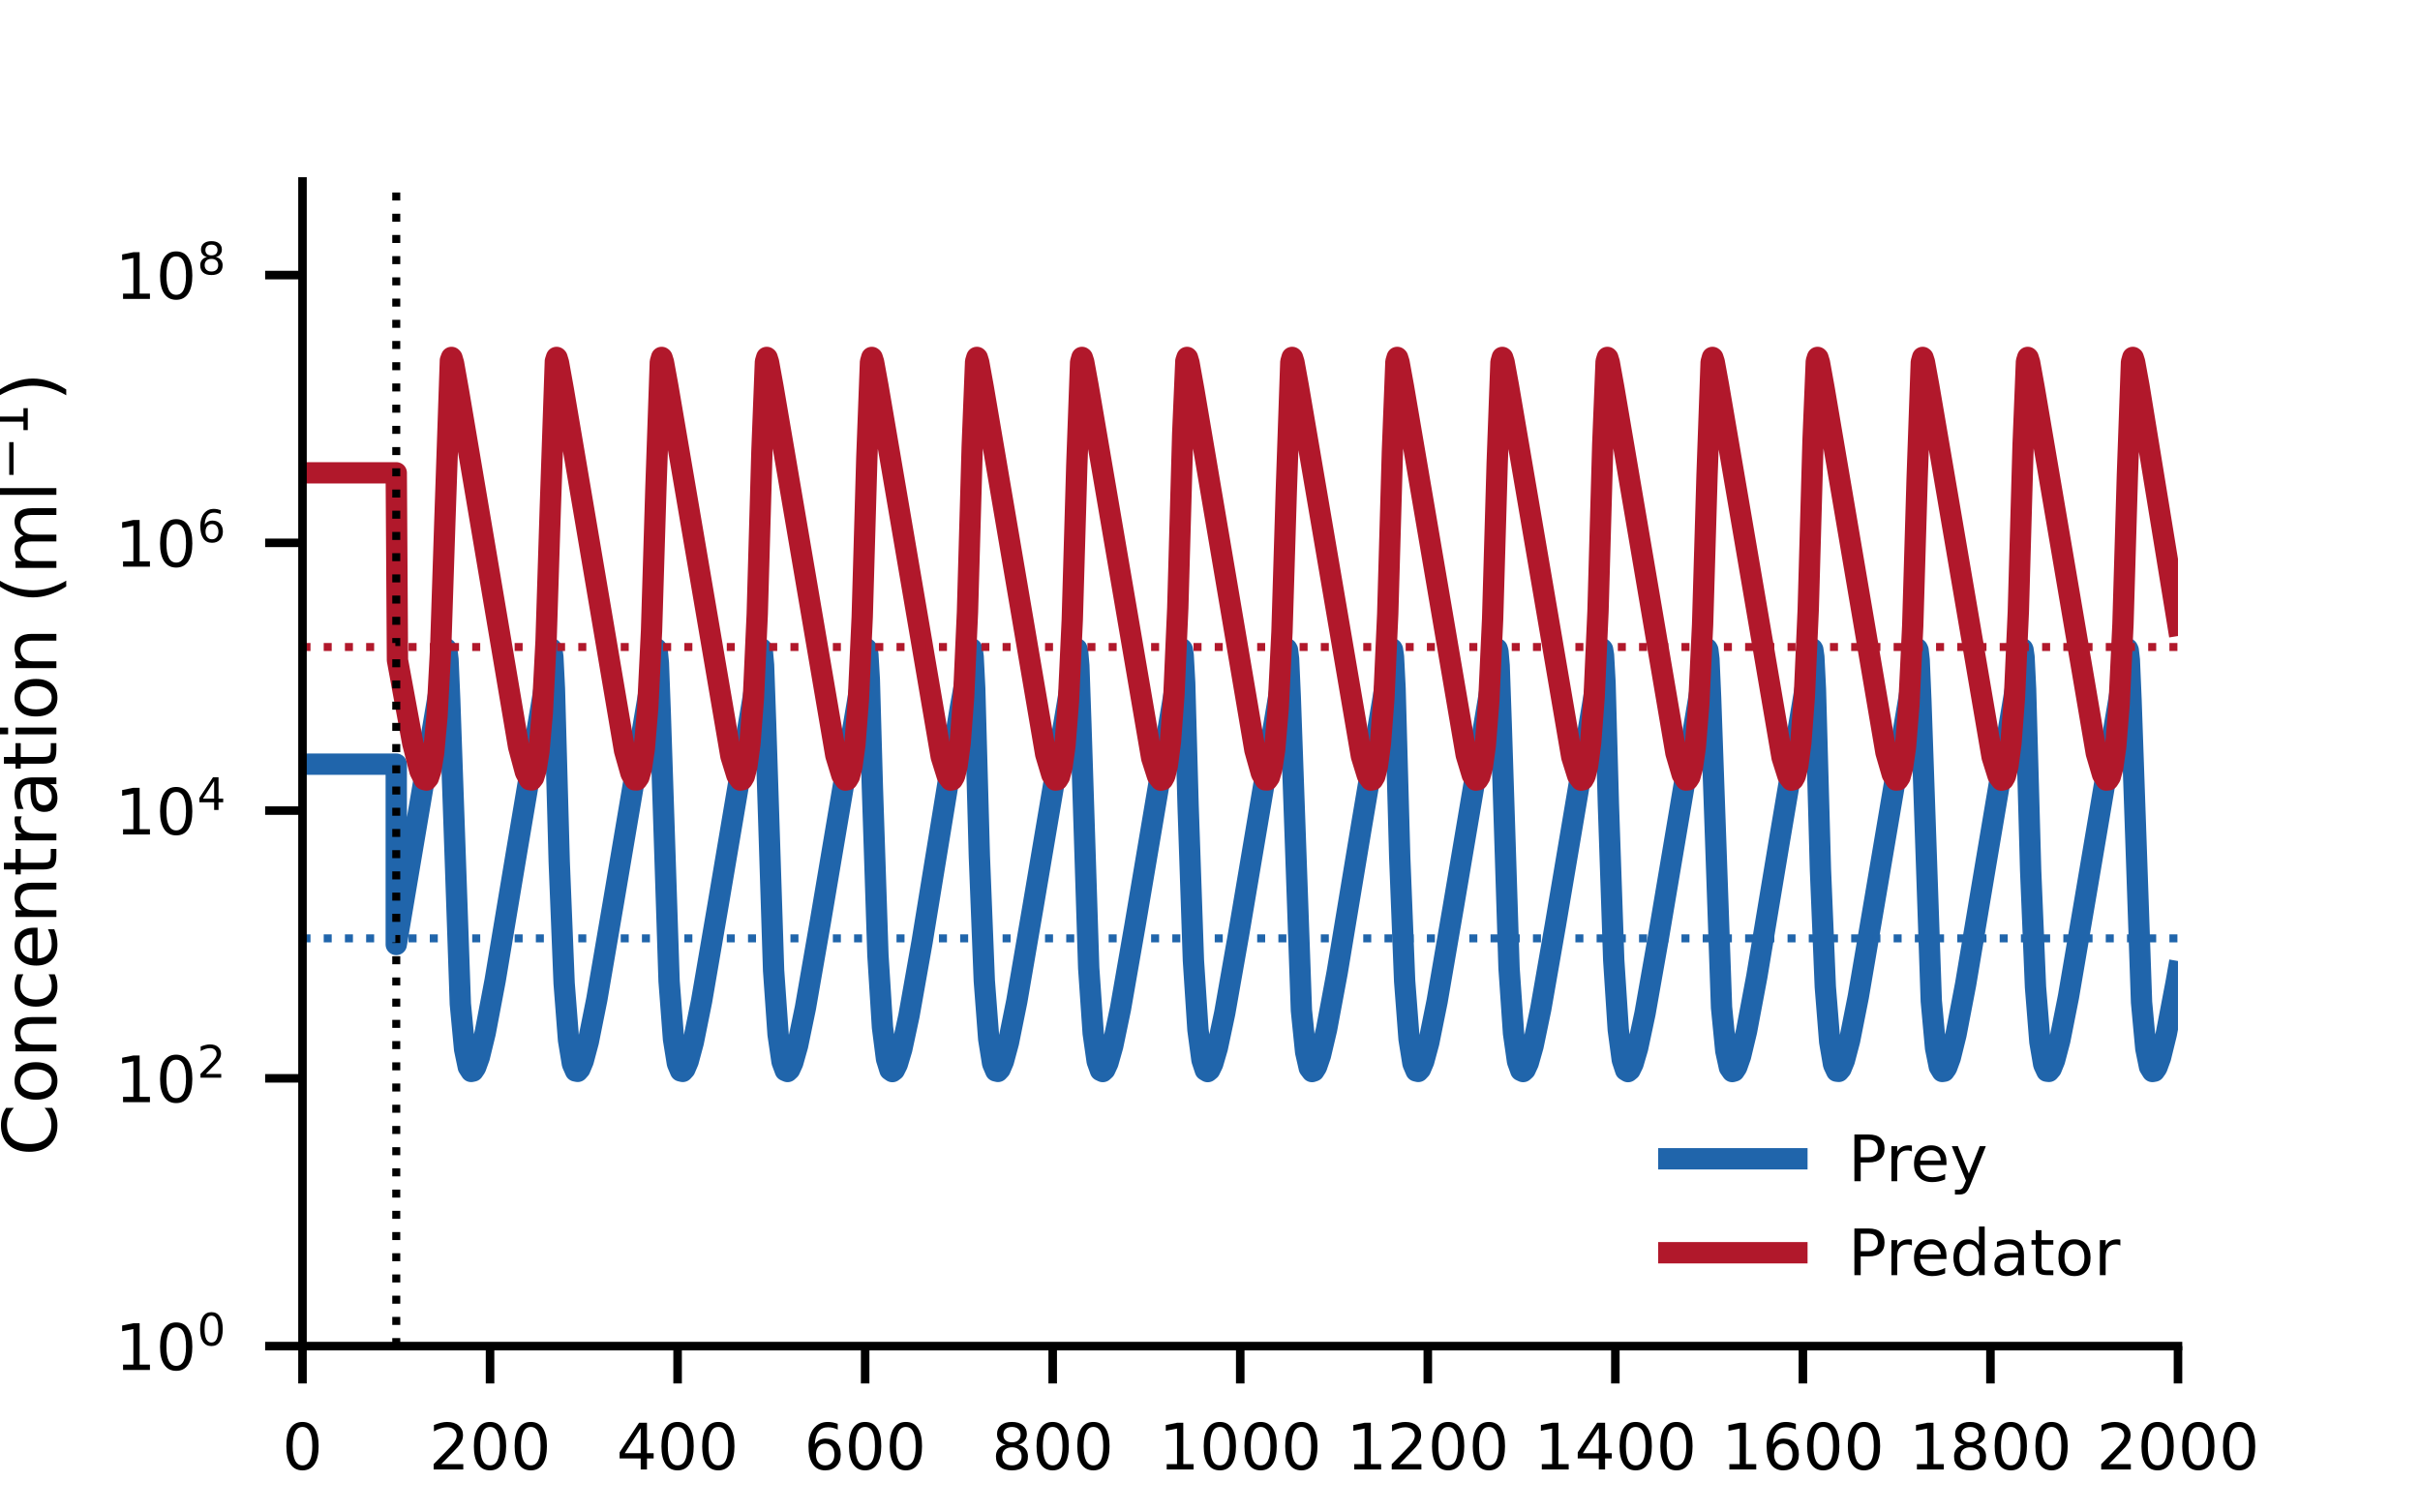 <?xml version="1.0" encoding="utf-8" standalone="no"?>
<!DOCTYPE svg PUBLIC "-//W3C//DTD SVG 1.1//EN"
  "http://www.w3.org/Graphics/SVG/1.1/DTD/svg11.dtd">
<!-- Created with matplotlib (https://matplotlib.org/) -->
<svg height="141.732pt" version="1.1" viewBox="0 0 226.772 141.732" width="226.772pt" xmlns="http://www.w3.org/2000/svg" xmlns:xlink="http://www.w3.org/1999/xlink">
 <defs>
  <style type="text/css">*{stroke-linecap:butt;stroke-linejoin:round;}</style>
 </defs>
 <g id="figure_1">
  <g id="patch_1">
   <path d="M 0 141.732 
L 226.772 141.732 
L 226.772 0 
L 0 0 
z
" style="fill:#ffffff;"/>
  </g>
  <g id="axes_1">
   <g id="patch_2">
    <path d="M 28.346 126.142 
L 204.094 126.142 
L 204.094 17.008 
L 28.346 17.008 
z
" style="fill:#ffffff;"/>
   </g>
   <g id="matplotlib.axis_1">
    <g id="xtick_1">
     <g id="line2d_1">
      <defs>
       <path d="M 0 0 
L 0 3.5 
" id="mb425000668" style="stroke:#000000;stroke-width:0.8;"/>
      </defs>
      <g>
       <use style="stroke:#000000;stroke-width:0.8;" x="28.346" xlink:href="#mb425000668" y="126.142"/>
      </g>
     </g>
     <g id="text_1">
      <!-- 0 -->
      <g transform="translate(26.438 137.701)scale(0.06 -0.06)">
       <defs>
        <path d="M 31.781 66.406 
Q 24.172 66.406 20.328 58.906 
Q 16.5 51.422 16.5 36.375 
Q 16.5 21.391 20.328 13.891 
Q 24.172 6.391 31.781 6.391 
Q 39.453 6.391 43.281 13.891 
Q 47.125 21.391 47.125 36.375 
Q 47.125 51.422 43.281 58.906 
Q 39.453 66.406 31.781 66.406 
z
M 31.781 74.219 
Q 44.047 74.219 50.516 64.516 
Q 56.984 54.828 56.984 36.375 
Q 56.984 17.969 50.516 8.266 
Q 44.047 -1.422 31.781 -1.422 
Q 19.531 -1.422 13.062 8.266 
Q 6.594 17.969 6.594 36.375 
Q 6.594 54.828 13.062 64.516 
Q 19.531 74.219 31.781 74.219 
z
" id="DejaVuSans-48"/>
       </defs>
       <use xlink:href="#DejaVuSans-48"/>
      </g>
     </g>
    </g>
    <g id="xtick_2">
     <g id="line2d_2">
      <g>
       <use style="stroke:#000000;stroke-width:0.8;" x="45.921" xlink:href="#mb425000668" y="126.142"/>
      </g>
     </g>
     <g id="text_2">
      <!-- 200 -->
      <g transform="translate(40.195 137.701)scale(0.06 -0.06)">
       <defs>
        <path d="M 19.188 8.297 
L 53.609 8.297 
L 53.609 0 
L 7.328 0 
L 7.328 8.297 
Q 12.938 14.109 22.625 23.891 
Q 32.328 33.688 34.812 36.531 
Q 39.547 41.844 41.422 45.531 
Q 43.312 49.219 43.312 52.781 
Q 43.312 58.594 39.234 62.25 
Q 35.156 65.922 28.609 65.922 
Q 23.969 65.922 18.812 64.312 
Q 13.672 62.703 7.812 59.422 
L 7.812 69.391 
Q 13.766 71.781 18.938 73 
Q 24.125 74.219 28.422 74.219 
Q 39.75 74.219 46.484 68.547 
Q 53.219 62.891 53.219 53.422 
Q 53.219 48.922 51.531 44.891 
Q 49.859 40.875 45.406 35.406 
Q 44.188 33.984 37.641 27.219 
Q 31.109 20.453 19.188 8.297 
z
" id="DejaVuSans-50"/>
       </defs>
       <use xlink:href="#DejaVuSans-50"/>
       <use x="63.623" xlink:href="#DejaVuSans-48"/>
       <use x="127.246" xlink:href="#DejaVuSans-48"/>
      </g>
     </g>
    </g>
    <g id="xtick_3">
     <g id="line2d_3">
      <g>
       <use style="stroke:#000000;stroke-width:0.8;" x="63.496" xlink:href="#mb425000668" y="126.142"/>
      </g>
     </g>
     <g id="text_3">
      <!-- 400 -->
      <g transform="translate(57.77 137.701)scale(0.06 -0.06)">
       <defs>
        <path d="M 37.797 64.312 
L 12.891 25.391 
L 37.797 25.391 
z
M 35.203 72.906 
L 47.609 72.906 
L 47.609 25.391 
L 58.016 25.391 
L 58.016 17.188 
L 47.609 17.188 
L 47.609 0 
L 37.797 0 
L 37.797 17.188 
L 4.891 17.188 
L 4.891 26.703 
z
" id="DejaVuSans-52"/>
       </defs>
       <use xlink:href="#DejaVuSans-52"/>
       <use x="63.623" xlink:href="#DejaVuSans-48"/>
       <use x="127.246" xlink:href="#DejaVuSans-48"/>
      </g>
     </g>
    </g>
    <g id="xtick_4">
     <g id="line2d_4">
      <g>
       <use style="stroke:#000000;stroke-width:0.8;" x="81.071" xlink:href="#mb425000668" y="126.142"/>
      </g>
     </g>
     <g id="text_4">
      <!-- 600 -->
      <g transform="translate(75.345 137.701)scale(0.06 -0.06)">
       <defs>
        <path d="M 33.016 40.375 
Q 26.375 40.375 22.484 35.828 
Q 18.609 31.297 18.609 23.391 
Q 18.609 15.531 22.484 10.953 
Q 26.375 6.391 33.016 6.391 
Q 39.656 6.391 43.531 10.953 
Q 47.406 15.531 47.406 23.391 
Q 47.406 31.297 43.531 35.828 
Q 39.656 40.375 33.016 40.375 
z
M 52.594 71.297 
L 52.594 62.312 
Q 48.875 64.062 45.094 64.984 
Q 41.312 65.922 37.594 65.922 
Q 27.828 65.922 22.672 59.328 
Q 17.531 52.734 16.797 39.406 
Q 19.672 43.656 24.016 45.922 
Q 28.375 48.188 33.594 48.188 
Q 44.578 48.188 50.953 41.516 
Q 57.328 34.859 57.328 23.391 
Q 57.328 12.156 50.688 5.359 
Q 44.047 -1.422 33.016 -1.422 
Q 20.359 -1.422 13.672 8.266 
Q 6.984 17.969 6.984 36.375 
Q 6.984 53.656 15.188 63.938 
Q 23.391 74.219 37.203 74.219 
Q 40.922 74.219 44.703 73.484 
Q 48.484 72.75 52.594 71.297 
z
" id="DejaVuSans-54"/>
       </defs>
       <use xlink:href="#DejaVuSans-54"/>
       <use x="63.623" xlink:href="#DejaVuSans-48"/>
       <use x="127.246" xlink:href="#DejaVuSans-48"/>
      </g>
     </g>
    </g>
    <g id="xtick_5">
     <g id="line2d_5">
      <g>
       <use style="stroke:#000000;stroke-width:0.8;" x="98.646" xlink:href="#mb425000668" y="126.142"/>
      </g>
     </g>
     <g id="text_5">
      <!-- 800 -->
      <g transform="translate(92.919 137.701)scale(0.06 -0.06)">
       <defs>
        <path d="M 31.781 34.625 
Q 24.75 34.625 20.719 30.859 
Q 16.703 27.094 16.703 20.516 
Q 16.703 13.922 20.719 10.156 
Q 24.75 6.391 31.781 6.391 
Q 38.812 6.391 42.859 10.172 
Q 46.922 13.969 46.922 20.516 
Q 46.922 27.094 42.891 30.859 
Q 38.875 34.625 31.781 34.625 
z
M 21.922 38.812 
Q 15.578 40.375 12.031 44.719 
Q 8.5 49.078 8.5 55.328 
Q 8.5 64.062 14.719 69.141 
Q 20.953 74.219 31.781 74.219 
Q 42.672 74.219 48.875 69.141 
Q 55.078 64.062 55.078 55.328 
Q 55.078 49.078 51.531 44.719 
Q 48 40.375 41.703 38.812 
Q 48.828 37.156 52.797 32.312 
Q 56.781 27.484 56.781 20.516 
Q 56.781 9.906 50.312 4.234 
Q 43.844 -1.422 31.781 -1.422 
Q 19.734 -1.422 13.25 4.234 
Q 6.781 9.906 6.781 20.516 
Q 6.781 27.484 10.781 32.312 
Q 14.797 37.156 21.922 38.812 
z
M 18.312 54.391 
Q 18.312 48.734 21.844 45.562 
Q 25.391 42.391 31.781 42.391 
Q 38.141 42.391 41.719 45.562 
Q 45.312 48.734 45.312 54.391 
Q 45.312 60.062 41.719 63.234 
Q 38.141 66.406 31.781 66.406 
Q 25.391 66.406 21.844 63.234 
Q 18.312 60.062 18.312 54.391 
z
" id="DejaVuSans-56"/>
       </defs>
       <use xlink:href="#DejaVuSans-56"/>
       <use x="63.623" xlink:href="#DejaVuSans-48"/>
       <use x="127.246" xlink:href="#DejaVuSans-48"/>
      </g>
     </g>
    </g>
    <g id="xtick_6">
     <g id="line2d_6">
      <g>
       <use style="stroke:#000000;stroke-width:0.8;" x="116.22" xlink:href="#mb425000668" y="126.142"/>
      </g>
     </g>
     <g id="text_6">
      <!-- 1000 -->
      <g transform="translate(108.585 137.701)scale(0.06 -0.06)">
       <defs>
        <path d="M 12.406 8.297 
L 28.516 8.297 
L 28.516 63.922 
L 10.984 60.406 
L 10.984 69.391 
L 28.422 72.906 
L 38.281 72.906 
L 38.281 8.297 
L 54.391 8.297 
L 54.391 0 
L 12.406 0 
z
" id="DejaVuSans-49"/>
       </defs>
       <use xlink:href="#DejaVuSans-49"/>
       <use x="63.623" xlink:href="#DejaVuSans-48"/>
       <use x="127.246" xlink:href="#DejaVuSans-48"/>
       <use x="190.869" xlink:href="#DejaVuSans-48"/>
      </g>
     </g>
    </g>
    <g id="xtick_7">
     <g id="line2d_7">
      <g>
       <use style="stroke:#000000;stroke-width:0.8;" x="133.795" xlink:href="#mb425000668" y="126.142"/>
      </g>
     </g>
     <g id="text_7">
      <!-- 1200 -->
      <g transform="translate(126.16 137.701)scale(0.06 -0.06)">
       <use xlink:href="#DejaVuSans-49"/>
       <use x="63.623" xlink:href="#DejaVuSans-50"/>
       <use x="127.246" xlink:href="#DejaVuSans-48"/>
       <use x="190.869" xlink:href="#DejaVuSans-48"/>
      </g>
     </g>
    </g>
    <g id="xtick_8">
     <g id="line2d_8">
      <g>
       <use style="stroke:#000000;stroke-width:0.8;" x="151.37" xlink:href="#mb425000668" y="126.142"/>
      </g>
     </g>
     <g id="text_8">
      <!-- 1400 -->
      <g transform="translate(143.735 137.701)scale(0.06 -0.06)">
       <use xlink:href="#DejaVuSans-49"/>
       <use x="63.623" xlink:href="#DejaVuSans-52"/>
       <use x="127.246" xlink:href="#DejaVuSans-48"/>
       <use x="190.869" xlink:href="#DejaVuSans-48"/>
      </g>
     </g>
    </g>
    <g id="xtick_9">
     <g id="line2d_9">
      <g>
       <use style="stroke:#000000;stroke-width:0.8;" x="168.945" xlink:href="#mb425000668" y="126.142"/>
      </g>
     </g>
     <g id="text_9">
      <!-- 1600 -->
      <g transform="translate(161.31 137.701)scale(0.06 -0.06)">
       <use xlink:href="#DejaVuSans-49"/>
       <use x="63.623" xlink:href="#DejaVuSans-54"/>
       <use x="127.246" xlink:href="#DejaVuSans-48"/>
       <use x="190.869" xlink:href="#DejaVuSans-48"/>
      </g>
     </g>
    </g>
    <g id="xtick_10">
     <g id="line2d_10">
      <g>
       <use style="stroke:#000000;stroke-width:0.8;" x="186.52" xlink:href="#mb425000668" y="126.142"/>
      </g>
     </g>
     <g id="text_10">
      <!-- 1800 -->
      <g transform="translate(178.885 137.701)scale(0.06 -0.06)">
       <use xlink:href="#DejaVuSans-49"/>
       <use x="63.623" xlink:href="#DejaVuSans-56"/>
       <use x="127.246" xlink:href="#DejaVuSans-48"/>
       <use x="190.869" xlink:href="#DejaVuSans-48"/>
      </g>
     </g>
    </g>
    <g id="xtick_11">
     <g id="line2d_11">
      <g>
       <use style="stroke:#000000;stroke-width:0.8;" x="204.094" xlink:href="#mb425000668" y="126.142"/>
      </g>
     </g>
     <g id="text_11">
      <!-- 2000 -->
      <g transform="translate(196.459 137.701)scale(0.06 -0.06)">
       <use xlink:href="#DejaVuSans-50"/>
       <use x="63.623" xlink:href="#DejaVuSans-48"/>
       <use x="127.246" xlink:href="#DejaVuSans-48"/>
       <use x="190.869" xlink:href="#DejaVuSans-48"/>
      </g>
     </g>
    </g>
    <g id="text_12">
     <!-- Time (h) -->
     <g transform="translate(101.595 148.268)scale(0.07 -0.07)">
      <defs>
       <path d="M -0.297 72.906 
L 61.375 72.906 
L 61.375 64.594 
L 35.5 64.594 
L 35.5 0 
L 25.594 0 
L 25.594 64.594 
L -0.297 64.594 
z
" id="DejaVuSans-84"/>
       <path d="M 9.422 54.688 
L 18.406 54.688 
L 18.406 0 
L 9.422 0 
z
M 9.422 75.984 
L 18.406 75.984 
L 18.406 64.594 
L 9.422 64.594 
z
" id="DejaVuSans-105"/>
       <path d="M 52 44.188 
Q 55.375 50.25 60.062 53.125 
Q 64.75 56 71.094 56 
Q 79.641 56 84.281 50.016 
Q 88.922 44.047 88.922 33.016 
L 88.922 0 
L 79.891 0 
L 79.891 32.719 
Q 79.891 40.578 77.094 44.375 
Q 74.312 48.188 68.609 48.188 
Q 61.625 48.188 57.562 43.547 
Q 53.516 38.922 53.516 30.906 
L 53.516 0 
L 44.484 0 
L 44.484 32.719 
Q 44.484 40.625 41.703 44.406 
Q 38.922 48.188 33.109 48.188 
Q 26.219 48.188 22.156 43.531 
Q 18.109 38.875 18.109 30.906 
L 18.109 0 
L 9.078 0 
L 9.078 54.688 
L 18.109 54.688 
L 18.109 46.188 
Q 21.188 51.219 25.484 53.609 
Q 29.781 56 35.688 56 
Q 41.656 56 45.828 52.969 
Q 50 49.953 52 44.188 
z
" id="DejaVuSans-109"/>
       <path d="M 56.203 29.594 
L 56.203 25.203 
L 14.891 25.203 
Q 15.484 15.922 20.484 11.062 
Q 25.484 6.203 34.422 6.203 
Q 39.594 6.203 44.453 7.469 
Q 49.312 8.734 54.109 11.281 
L 54.109 2.781 
Q 49.266 0.734 44.188 -0.344 
Q 39.109 -1.422 33.891 -1.422 
Q 20.797 -1.422 13.156 6.188 
Q 5.516 13.812 5.516 26.812 
Q 5.516 40.234 12.766 48.109 
Q 20.016 56 32.328 56 
Q 43.359 56 49.781 48.891 
Q 56.203 41.797 56.203 29.594 
z
M 47.219 32.234 
Q 47.125 39.594 43.094 43.984 
Q 39.062 48.391 32.422 48.391 
Q 24.906 48.391 20.391 44.141 
Q 15.875 39.891 15.188 32.172 
z
" id="DejaVuSans-101"/>
       <path id="DejaVuSans-32"/>
       <path d="M 31 75.875 
Q 24.469 64.656 21.281 53.656 
Q 18.109 42.672 18.109 31.391 
Q 18.109 20.125 21.312 9.062 
Q 24.516 -2 31 -13.188 
L 23.188 -13.188 
Q 15.875 -1.703 12.234 9.375 
Q 8.594 20.453 8.594 31.391 
Q 8.594 42.281 12.203 53.312 
Q 15.828 64.359 23.188 75.875 
z
" id="DejaVuSans-40"/>
       <path d="M 54.891 33.016 
L 54.891 0 
L 45.906 0 
L 45.906 32.719 
Q 45.906 40.484 42.875 44.328 
Q 39.844 48.188 33.797 48.188 
Q 26.516 48.188 22.312 43.547 
Q 18.109 38.922 18.109 30.906 
L 18.109 0 
L 9.078 0 
L 9.078 75.984 
L 18.109 75.984 
L 18.109 46.188 
Q 21.344 51.125 25.703 53.562 
Q 30.078 56 35.797 56 
Q 45.219 56 50.047 50.172 
Q 54.891 44.344 54.891 33.016 
z
" id="DejaVuSans-104"/>
       <path d="M 8.016 75.875 
L 15.828 75.875 
Q 23.141 64.359 26.781 53.312 
Q 30.422 42.281 30.422 31.391 
Q 30.422 20.453 26.781 9.375 
Q 23.141 -1.703 15.828 -13.188 
L 8.016 -13.188 
Q 14.5 -2 17.703 9.062 
Q 20.906 20.125 20.906 31.391 
Q 20.906 42.672 17.703 53.656 
Q 14.5 64.656 8.016 75.875 
z
" id="DejaVuSans-41"/>
      </defs>
      <use xlink:href="#DejaVuSans-84"/>
      <use x="57.959" xlink:href="#DejaVuSans-105"/>
      <use x="85.742" xlink:href="#DejaVuSans-109"/>
      <use x="183.154" xlink:href="#DejaVuSans-101"/>
      <use x="244.678" xlink:href="#DejaVuSans-32"/>
      <use x="276.465" xlink:href="#DejaVuSans-40"/>
      <use x="315.479" xlink:href="#DejaVuSans-104"/>
      <use x="378.857" xlink:href="#DejaVuSans-41"/>
     </g>
    </g>
   </g>
   <g id="matplotlib.axis_2">
    <g id="ytick_1">
     <g id="line2d_12">
      <defs>
       <path d="M 0 0 
L -3.5 0 
" id="mf1ed1d025c" style="stroke:#000000;stroke-width:0.8;"/>
      </defs>
      <g>
       <use style="stroke:#000000;stroke-width:0.8;" x="28.346" xlink:href="#mf1ed1d025c" y="126.142"/>
      </g>
     </g>
     <g id="text_13">
      <!-- $\mathdefault{10^{0}}$ -->
      <g transform="translate(10.786 128.421)scale(0.06 -0.06)">
       <use transform="translate(0 0.766)" xlink:href="#DejaVuSans-49"/>
       <use transform="translate(63.623 0.766)" xlink:href="#DejaVuSans-48"/>
       <use transform="translate(128.203 39.047)scale(0.7)" xlink:href="#DejaVuSans-48"/>
      </g>
     </g>
    </g>
    <g id="ytick_2">
     <g id="line2d_13">
      <g>
       <use style="stroke:#000000;stroke-width:0.8;" x="28.346" xlink:href="#mf1ed1d025c" y="101.051"/>
      </g>
     </g>
     <g id="text_14">
      <!-- $\mathdefault{10^{2}}$ -->
      <g transform="translate(10.786 103.33)scale(0.06 -0.06)">
       <use transform="translate(0 0.766)" xlink:href="#DejaVuSans-49"/>
       <use transform="translate(63.623 0.766)" xlink:href="#DejaVuSans-48"/>
       <use transform="translate(128.203 39.047)scale(0.7)" xlink:href="#DejaVuSans-50"/>
      </g>
     </g>
    </g>
    <g id="ytick_3">
     <g id="line2d_14">
      <g>
       <use style="stroke:#000000;stroke-width:0.8;" x="28.346" xlink:href="#mf1ed1d025c" y="75.959"/>
      </g>
     </g>
     <g id="text_15">
      <!-- $\mathdefault{10^{4}}$ -->
      <g transform="translate(10.786 78.239)scale(0.06 -0.06)">
       <use transform="translate(0 0.684)" xlink:href="#DejaVuSans-49"/>
       <use transform="translate(63.623 0.684)" xlink:href="#DejaVuSans-48"/>
       <use transform="translate(128.203 38.966)scale(0.7)" xlink:href="#DejaVuSans-52"/>
      </g>
     </g>
    </g>
    <g id="ytick_4">
     <g id="line2d_15">
      <g>
       <use style="stroke:#000000;stroke-width:0.8;" x="28.346" xlink:href="#mf1ed1d025c" y="50.868"/>
      </g>
     </g>
     <g id="text_16">
      <!-- $\mathdefault{10^{6}}$ -->
      <g transform="translate(10.786 53.148)scale(0.06 -0.06)">
       <use transform="translate(0 0.766)" xlink:href="#DejaVuSans-49"/>
       <use transform="translate(63.623 0.766)" xlink:href="#DejaVuSans-48"/>
       <use transform="translate(128.203 39.047)scale(0.7)" xlink:href="#DejaVuSans-54"/>
      </g>
     </g>
    </g>
    <g id="ytick_5">
     <g id="line2d_16">
      <g>
       <use style="stroke:#000000;stroke-width:0.8;" x="28.346" xlink:href="#mf1ed1d025c" y="25.777"/>
      </g>
     </g>
     <g id="text_17">
      <!-- $\mathdefault{10^{8}}$ -->
      <g transform="translate(10.786 28.056)scale(0.06 -0.06)">
       <use transform="translate(0 0.766)" xlink:href="#DejaVuSans-49"/>
       <use transform="translate(63.623 0.766)" xlink:href="#DejaVuSans-48"/>
       <use transform="translate(128.203 39.047)scale(0.7)" xlink:href="#DejaVuSans-56"/>
      </g>
     </g>
    </g>
    <g id="text_18">
     <!-- Concentration $\mathrm{(ml^{-1})}$ -->
     <g transform="translate(5.331 108.325)rotate(-90)scale(0.07 -0.07)">
      <defs>
       <path d="M 64.406 67.281 
L 64.406 56.891 
Q 59.422 61.531 53.781 63.812 
Q 48.141 66.109 41.797 66.109 
Q 29.297 66.109 22.656 58.469 
Q 16.016 50.828 16.016 36.375 
Q 16.016 21.969 22.656 14.328 
Q 29.297 6.688 41.797 6.688 
Q 48.141 6.688 53.781 8.984 
Q 59.422 11.281 64.406 15.922 
L 64.406 5.609 
Q 59.234 2.094 53.438 0.328 
Q 47.656 -1.422 41.219 -1.422 
Q 24.656 -1.422 15.125 8.703 
Q 5.609 18.844 5.609 36.375 
Q 5.609 53.953 15.125 64.078 
Q 24.656 74.219 41.219 74.219 
Q 47.75 74.219 53.531 72.484 
Q 59.328 70.75 64.406 67.281 
z
" id="DejaVuSans-67"/>
       <path d="M 30.609 48.391 
Q 23.391 48.391 19.188 42.75 
Q 14.984 37.109 14.984 27.297 
Q 14.984 17.484 19.156 11.844 
Q 23.344 6.203 30.609 6.203 
Q 37.797 6.203 41.984 11.859 
Q 46.188 17.531 46.188 27.297 
Q 46.188 37.016 41.984 42.703 
Q 37.797 48.391 30.609 48.391 
z
M 30.609 56 
Q 42.328 56 49.016 48.375 
Q 55.719 40.766 55.719 27.297 
Q 55.719 13.875 49.016 6.219 
Q 42.328 -1.422 30.609 -1.422 
Q 18.844 -1.422 12.172 6.219 
Q 5.516 13.875 5.516 27.297 
Q 5.516 40.766 12.172 48.375 
Q 18.844 56 30.609 56 
z
" id="DejaVuSans-111"/>
       <path d="M 54.891 33.016 
L 54.891 0 
L 45.906 0 
L 45.906 32.719 
Q 45.906 40.484 42.875 44.328 
Q 39.844 48.188 33.797 48.188 
Q 26.516 48.188 22.312 43.547 
Q 18.109 38.922 18.109 30.906 
L 18.109 0 
L 9.078 0 
L 9.078 54.688 
L 18.109 54.688 
L 18.109 46.188 
Q 21.344 51.125 25.703 53.562 
Q 30.078 56 35.797 56 
Q 45.219 56 50.047 50.172 
Q 54.891 44.344 54.891 33.016 
z
" id="DejaVuSans-110"/>
       <path d="M 48.781 52.594 
L 48.781 44.188 
Q 44.969 46.297 41.141 47.344 
Q 37.312 48.391 33.406 48.391 
Q 24.656 48.391 19.812 42.844 
Q 14.984 37.312 14.984 27.297 
Q 14.984 17.281 19.812 11.734 
Q 24.656 6.203 33.406 6.203 
Q 37.312 6.203 41.141 7.25 
Q 44.969 8.297 48.781 10.406 
L 48.781 2.094 
Q 45.016 0.344 40.984 -0.531 
Q 36.969 -1.422 32.422 -1.422 
Q 20.062 -1.422 12.781 6.344 
Q 5.516 14.109 5.516 27.297 
Q 5.516 40.672 12.859 48.328 
Q 20.219 56 33.016 56 
Q 37.156 56 41.109 55.141 
Q 45.062 54.297 48.781 52.594 
z
" id="DejaVuSans-99"/>
       <path d="M 18.312 70.219 
L 18.312 54.688 
L 36.812 54.688 
L 36.812 47.703 
L 18.312 47.703 
L 18.312 18.016 
Q 18.312 11.328 20.141 9.422 
Q 21.969 7.516 27.594 7.516 
L 36.812 7.516 
L 36.812 0 
L 27.594 0 
Q 17.188 0 13.234 3.875 
Q 9.281 7.766 9.281 18.016 
L 9.281 47.703 
L 2.688 47.703 
L 2.688 54.688 
L 9.281 54.688 
L 9.281 70.219 
z
" id="DejaVuSans-116"/>
       <path d="M 41.109 46.297 
Q 39.594 47.172 37.812 47.578 
Q 36.031 48 33.891 48 
Q 26.266 48 22.188 43.047 
Q 18.109 38.094 18.109 28.812 
L 18.109 0 
L 9.078 0 
L 9.078 54.688 
L 18.109 54.688 
L 18.109 46.188 
Q 20.953 51.172 25.484 53.578 
Q 30.031 56 36.531 56 
Q 37.453 56 38.578 55.875 
Q 39.703 55.766 41.062 55.516 
z
" id="DejaVuSans-114"/>
       <path d="M 34.281 27.484 
Q 23.391 27.484 19.188 25 
Q 14.984 22.516 14.984 16.5 
Q 14.984 11.719 18.141 8.906 
Q 21.297 6.109 26.703 6.109 
Q 34.188 6.109 38.703 11.406 
Q 43.219 16.703 43.219 25.484 
L 43.219 27.484 
z
M 52.203 31.203 
L 52.203 0 
L 43.219 0 
L 43.219 8.297 
Q 40.141 3.328 35.547 0.953 
Q 30.953 -1.422 24.312 -1.422 
Q 15.922 -1.422 10.953 3.297 
Q 6 8.016 6 15.922 
Q 6 25.141 12.172 29.828 
Q 18.359 34.516 30.609 34.516 
L 43.219 34.516 
L 43.219 35.406 
Q 43.219 41.609 39.141 45 
Q 35.062 48.391 27.688 48.391 
Q 23 48.391 18.547 47.266 
Q 14.109 46.141 10.016 43.891 
L 10.016 52.203 
Q 14.938 54.109 19.578 55.047 
Q 24.219 56 28.609 56 
Q 40.484 56 46.344 49.844 
Q 52.203 43.703 52.203 31.203 
z
" id="DejaVuSans-97"/>
       <path d="M 9.422 75.984 
L 18.406 75.984 
L 18.406 0 
L 9.422 0 
z
" id="DejaVuSans-108"/>
       <path d="M 10.594 35.5 
L 73.188 35.5 
L 73.188 27.203 
L 10.594 27.203 
z
" id="DejaVuSans-8722"/>
      </defs>
      <use transform="translate(0 0.684)" xlink:href="#DejaVuSans-67"/>
      <use transform="translate(69.824 0.684)" xlink:href="#DejaVuSans-111"/>
      <use transform="translate(131.006 0.684)" xlink:href="#DejaVuSans-110"/>
      <use transform="translate(194.385 0.684)" xlink:href="#DejaVuSans-99"/>
      <use transform="translate(249.365 0.684)" xlink:href="#DejaVuSans-101"/>
      <use transform="translate(310.889 0.684)" xlink:href="#DejaVuSans-110"/>
      <use transform="translate(374.268 0.684)" xlink:href="#DejaVuSans-116"/>
      <use transform="translate(413.477 0.684)" xlink:href="#DejaVuSans-114"/>
      <use transform="translate(454.59 0.684)" xlink:href="#DejaVuSans-97"/>
      <use transform="translate(515.869 0.684)" xlink:href="#DejaVuSans-116"/>
      <use transform="translate(555.078 0.684)" xlink:href="#DejaVuSans-105"/>
      <use transform="translate(582.861 0.684)" xlink:href="#DejaVuSans-111"/>
      <use transform="translate(644.043 0.684)" xlink:href="#DejaVuSans-110"/>
      <use transform="translate(707.422 0.684)" xlink:href="#DejaVuSans-32"/>
      <use transform="translate(739.209 0.684)" xlink:href="#DejaVuSans-40"/>
      <use transform="translate(778.223 0.684)" xlink:href="#DejaVuSans-109"/>
      <use transform="translate(875.635 0.684)" xlink:href="#DejaVuSans-108"/>
      <use transform="translate(904.375 38.966)scale(0.7)" xlink:href="#DejaVuSans-8722"/>
      <use transform="translate(963.027 38.966)scale(0.7)" xlink:href="#DejaVuSans-49"/>
      <use transform="translate(1010.298 0.684)" xlink:href="#DejaVuSans-41"/>
     </g>
    </g>
   </g>
   <g id="line2d_17">
    <path clip-path="url(#pc976f666f2)" d="M 28.346 71.609 
L 37.133 71.609 
L 37.133 88.505 
L 37.244 87.848 
L 41.81 60.795 
L 41.877 60.928 
L 41.981 61.812 
L 42.142 65.568 
L 43.137 94.069 
L 43.538 98.328 
L 43.884 99.989 
L 44.151 100.403 
L 44.338 100.363 
L 44.564 100.032 
L 44.914 99.065 
L 45.465 96.797 
L 46.398 91.88 
L 48.432 79.707 
L 51.623 60.813 
L 51.671 60.803 
L 51.71 60.88 
L 51.807 61.556 
L 51.955 64.544 
L 52.403 80.749 
L 52.863 92.14 
L 53.276 97.471 
L 53.64 99.694 
L 53.932 100.358 
L 54.134 100.397 
L 54.339 100.167 
L 54.648 99.427 
L 55.132 97.611 
L 55.928 93.642 
L 57.492 84.509 
L 61.503 60.795 
L 61.515 60.8 
L 61.584 60.991 
L 61.695 62.126 
L 61.871 66.805 
L 62.698 91.934 
L 63.112 97.376 
L 63.478 99.66 
L 63.772 100.352 
L 63.976 100.4 
L 64.179 100.178 
L 64.485 99.457 
L 64.963 97.681 
L 65.747 93.791 
L 67.276 84.883 
L 71.349 60.795 
L 71.366 60.805 
L 71.438 61.032 
L 71.553 62.33 
L 71.74 67.613 
L 72.492 90.944 
L 72.911 96.928 
L 73.283 99.495 
L 73.588 100.317 
L 73.801 100.409 
L 73.996 100.225 
L 74.286 99.588 
L 74.739 97.981 
L 75.473 94.44 
L 76.857 86.485 
L 81.196 60.795 
L 81.238 60.846 
L 81.327 61.346 
L 81.463 63.688 
L 81.747 73.733 
L 82.268 89.5 
L 82.693 96.256 
L 83.074 99.235 
L 83.392 100.257 
L 83.62 100.416 
L 83.808 100.274 
L 84.079 99.735 
L 84.501 98.326 
L 85.178 95.183 
L 86.409 88.246 
L 89.995 66.296 
L 90.998 60.828 
L 91.052 60.799 
L 91.096 60.879 
L 91.192 61.543 
L 91.34 64.511 
L 91.773 80.222 
L 92.236 91.902 
L 92.651 97.369 
L 93.016 99.658 
L 93.311 100.352 
L 93.515 100.401 
L 93.717 100.183 
L 94.022 99.467 
L 94.499 97.698 
L 95.281 93.827 
L 96.802 84.97 
L 100.889 60.795 
L 100.908 60.806 
L 100.98 61.045 
L 101.096 62.387 
L 101.287 67.857 
L 102.02 90.714 
L 102.44 96.821 
L 102.814 99.456 
L 103.121 100.31 
L 103.337 100.412 
L 103.531 100.233 
L 103.819 99.61 
L 104.267 98.031 
L 104.994 94.545 
L 106.356 86.737 
L 110.736 60.795 
L 110.783 60.858 
L 110.874 61.417 
L 111.015 63.992 
L 111.334 75.512 
L 111.832 90.008 
L 112.256 96.498 
L 112.634 99.332 
L 112.947 100.282 
L 113.17 100.416 
L 113.36 100.26 
L 113.638 99.687 
L 114.07 98.211 
L 114.767 94.932 
L 116.048 87.661 
L 120.583 60.795 
L 120.647 60.912 
L 120.749 61.737 
L 120.906 65.278 
L 121.952 94.679 
L 122.349 98.587 
L 122.689 100.074 
L 122.946 100.414 
L 123.13 100.35 
L 123.366 99.976 
L 123.732 98.914 
L 124.31 96.46 
L 125.303 91.133 
L 127.576 77.434 
L 130.387 60.826 
L 130.44 60.799 
L 130.484 60.879 
L 130.58 61.544 
L 130.728 64.514 
L 131.163 80.284 
L 131.625 91.921 
L 132.039 97.371 
L 132.404 99.66 
L 132.699 100.354 
L 132.902 100.403 
L 133.105 100.185 
L 133.41 99.468 
L 133.887 97.699 
L 134.669 93.828 
L 136.19 84.972 
L 140.278 60.795 
L 140.295 60.805 
L 140.368 61.043 
L 140.484 62.381 
L 140.675 67.847 
L 141.409 90.728 
L 141.829 96.828 
L 142.203 99.46 
L 142.51 100.313 
L 142.726 100.413 
L 142.92 100.234 
L 143.207 99.611 
L 143.656 98.031 
L 144.382 94.544 
L 145.744 86.735 
L 150.125 60.795 
L 150.171 60.856 
L 150.262 61.41 
L 150.403 63.975 
L 150.72 75.423 
L 151.219 89.978 
L 151.642 96.483 
L 152.021 99.327 
L 152.334 100.281 
L 152.557 100.418 
L 152.747 100.264 
L 153.024 99.695 
L 153.454 98.229 
L 154.149 94.97 
L 155.423 87.745 
L 159.972 60.794 
L 160.037 60.918 
L 160.14 61.77 
L 160.299 65.413 
L 161.321 94.397 
L 161.72 98.471 
L 162.063 100.038 
L 162.324 100.413 
L 162.509 100.361 
L 162.741 100.008 
L 163.099 98.994 
L 163.663 96.635 
L 164.625 91.519 
L 166.772 78.62 
L 169.781 60.819 
L 169.832 60.8 
L 169.874 60.88 
L 169.97 61.558 
L 170.119 64.576 
L 170.588 81.468 
L 171.045 92.47 
L 171.456 97.623 
L 171.818 99.755 
L 172.107 100.374 
L 172.305 100.398 
L 172.513 100.153 
L 172.829 99.379 
L 173.324 97.492 
L 174.14 93.382 
L 175.767 83.831 
L 179.667 60.794 
L 179.67 60.795 
L 179.736 60.933 
L 179.84 61.846 
L 180.003 65.705 
L 180.975 93.798 
L 181.378 98.213 
L 181.728 99.957 
L 181.999 100.405 
L 182.186 100.377 
L 182.408 100.066 
L 182.75 99.143 
L 183.288 96.965 
L 184.194 92.236 
L 186.124 80.722 
L 189.488 60.805 
L 189.534 60.806 
L 189.569 60.88 
L 189.666 61.559 
L 189.814 64.579 
L 190.285 81.528 
L 190.741 92.488 
L 191.152 97.632 
L 191.514 99.756 
L 191.802 100.375 
L 192 100.399 
L 192.209 100.154 
L 192.524 99.379 
L 193.019 97.493 
L 193.835 93.383 
L 195.463 83.831 
L 199.362 60.794 
L 199.365 60.795 
L 199.43 60.929 
L 199.535 61.833 
L 199.696 65.645 
L 200.678 93.916 
L 201.08 98.264 
L 201.428 99.973 
L 201.697 100.408 
L 201.884 100.375 
L 202.109 100.056 
L 202.453 99.118 
L 202.996 96.905 
L 203.913 92.103 
L 204.094 91.071 
L 204.094 91.071 
" style="fill:none;stroke:#2065ab;stroke-linecap:square;stroke-width:2;"/>
   </g>
   <g id="line2d_18">
    <path clip-path="url(#pc976f666f2)" d="M 28.346 44.308 
L 37.133 44.308 
L 37.244 61.858 
L 38.681 69.656 
L 39.356 72.26 
L 39.746 73.036 
L 39.967 73.099 
L 40.142 72.891 
L 40.362 72.217 
L 40.635 70.569 
L 40.95 67.135 
L 41.299 60.647 
L 41.689 48.784 
L 42.205 33.782 
L 42.31 33.495 
L 42.354 33.541 
L 42.499 34.034 
L 42.979 36.737 
L 48.594 69.962 
L 49.24 72.365 
L 49.615 73.057 
L 49.826 73.093 
L 50.002 72.863 
L 50.226 72.141 
L 50.501 70.405 
L 50.819 66.808 
L 51.17 60.057 
L 51.565 47.668 
L 52.042 33.848 
L 52.155 33.495 
L 52.197 33.535 
L 52.335 33.99 
L 52.786 36.498 
L 58.525 70.336 
L 59.134 72.489 
L 59.488 73.079 
L 59.688 73.083 
L 59.869 72.82 
L 60.098 72.024 
L 60.378 70.141 
L 60.7 66.296 
L 61.054 59.113 
L 61.461 45.79 
L 61.878 33.923 
L 62.001 33.495 
L 62.039 33.527 
L 62.169 33.936 
L 62.583 36.202 
L 68.493 70.851 
L 69.051 72.655 
L 69.375 73.102 
L 69.561 73.062 
L 69.747 72.742 
L 69.986 71.818 
L 70.273 69.695 
L 70.6 65.437 
L 70.959 57.546 
L 71.398 42.289 
L 71.727 33.903 
L 71.848 33.495 
L 71.886 33.528 
L 72.017 33.942 
L 72.435 36.238 
L 78.325 70.789 
L 78.889 72.637 
L 79.217 73.1 
L 79.404 73.066 
L 79.589 72.755 
L 79.826 71.852 
L 80.112 69.766 
L 80.438 65.575 
L 80.797 57.798 
L 81.228 42.911 
L 81.572 33.92 
L 81.695 33.495 
L 81.732 33.526 
L 81.861 33.93 
L 82.271 36.173 
L 88.2 70.906 
L 88.752 72.674 
L 89.073 73.105 
L 89.257 73.061 
L 89.444 72.733 
L 89.683 71.794 
L 89.972 69.643 
L 90.299 65.332 
L 90.659 57.371 
L 91.103 41.847 
L 91.422 33.888 
L 91.541 33.494 
L 91.581 33.53 
L 91.713 33.954 
L 92.139 36.302 
L 97.991 70.677 
L 98.567 72.602 
L 98.901 73.097 
L 99.092 73.072 
L 99.277 72.771 
L 99.512 71.89 
L 99.797 69.851 
L 100.122 65.735 
L 100.48 58.087 
L 100.904 43.594 
L 101.263 33.934 
L 101.388 33.494 
L 101.424 33.525 
L 101.552 33.918 
L 101.954 36.109 
L 107.923 71.025 
L 108.463 72.712 
L 108.776 73.11 
L 108.958 73.055 
L 109.147 72.711 
L 109.387 71.739 
L 109.677 69.524 
L 110.006 65.111 
L 110.367 56.956 
L 110.829 40.636 
L 111.124 33.832 
L 111.235 33.494 
L 111.278 33.535 
L 111.416 33.996 
L 111.871 36.527 
L 117.595 70.293 
L 118.209 72.479 
L 118.565 73.079 
L 118.767 73.087 
L 118.947 72.827 
L 119.177 72.036 
L 119.456 70.168 
L 119.777 66.353 
L 120.131 59.208 
L 120.537 45.965 
L 120.96 33.916 
L 121.082 33.494 
L 121.119 33.527 
L 121.25 33.935 
L 121.663 36.201 
L 127.575 70.854 
L 128.132 72.659 
L 128.456 73.105 
L 128.642 73.065 
L 128.829 72.744 
L 129.067 71.819 
L 129.354 69.695 
L 129.681 65.436 
L 130.04 57.541 
L 130.479 42.281 
L 130.808 33.901 
L 130.929 33.494 
L 130.967 33.528 
L 131.099 33.947 
L 131.521 36.265 
L 137.395 70.743 
L 137.963 72.624 
L 138.294 73.101 
L 138.482 73.072 
L 138.667 72.767 
L 138.903 71.879 
L 139.188 69.822 
L 139.513 65.683 
L 139.871 58 
L 140.297 43.4 
L 140.652 33.929 
L 140.776 33.494 
L 140.813 33.525 
L 140.942 33.928 
L 141.352 36.165 
L 147.286 70.923 
L 147.836 72.681 
L 148.156 73.108 
L 148.34 73.063 
L 148.528 72.731 
L 148.767 71.787 
L 149.055 69.628 
L 149.383 65.304 
L 149.744 57.298 
L 150.19 41.646 
L 150.505 33.881 
L 150.623 33.494 
L 150.664 33.531 
L 150.798 33.965 
L 151.232 36.365 
L 157.047 70.567 
L 157.634 72.569 
L 157.975 73.095 
L 158.168 73.08 
L 158.351 72.794 
L 158.584 71.948 
L 158.867 69.973 
L 159.19 65.972 
L 159.546 58.525 
L 159.962 44.537 
L 160.346 33.938 
L 160.47 33.494 
L 160.507 33.525 
L 160.636 33.923 
L 161.041 36.138 
L 166.993 70.975 
L 167.538 72.698 
L 167.854 73.111 
L 168.037 73.061 
L 168.225 72.726 
L 168.465 71.771 
L 168.754 69.589 
L 169.083 65.222 
L 169.443 57.162 
L 169.895 41.264 
L 170.202 33.864 
L 170.318 33.494 
L 170.359 33.531 
L 170.494 33.971 
L 170.933 36.399 
L 176.728 70.509 
L 177.32 72.549 
L 177.665 73.093 
L 177.861 73.083 
L 178.042 72.803 
L 178.274 71.969 
L 178.557 70.019 
L 178.88 66.052 
L 179.236 58.658 
L 179.65 44.834 
L 180.041 33.936 
L 180.166 33.494 
L 180.202 33.525 
L 180.332 33.928 
L 180.741 36.165 
L 186.675 70.924 
L 187.225 72.682 
L 187.545 73.11 
L 187.73 73.065 
L 187.917 72.736 
L 188.156 71.796 
L 188.444 69.641 
L 188.772 65.325 
L 189.132 57.333 
L 189.578 41.725 
L 189.895 33.883 
L 190.014 33.494 
L 190.053 33.53 
L 190.188 33.964 
L 190.621 36.357 
L 196.44 70.581 
L 197.025 72.573 
L 197.366 73.097 
L 197.559 73.081 
L 197.742 72.793 
L 197.975 71.944 
L 198.258 69.964 
L 198.581 65.956 
L 198.937 58.498 
L 199.354 44.495 
L 199.736 33.936 
L 199.861 33.494 
L 199.898 33.525 
L 200.027 33.927 
L 200.436 36.165 
L 204.094 58.587 
L 204.094 58.587 
" style="fill:none;stroke:#b1182b;stroke-linecap:square;stroke-width:2;"/>
   </g>
   <g id="line2d_19">
    <path clip-path="url(#pc976f666f2)" d="M 37.133 126.142 
L 37.133 17.008 
" style="fill:none;stroke:#000000;stroke-dasharray:0.75,1.238;stroke-dashoffset:0;stroke-width:0.75;"/>
   </g>
   <g id="line2d_20">
    <path clip-path="url(#pc976f666f2)" d="M 28.346 87.931 
L 204.094 87.931 
" style="fill:none;stroke:#2065ab;stroke-dasharray:0.75,1.238;stroke-dashoffset:0;stroke-width:0.75;"/>
   </g>
   <g id="line2d_21">
    <path clip-path="url(#pc976f666f2)" d="M 28.346 60.63 
L 204.094 60.63 
" style="fill:none;stroke:#b1182b;stroke-dasharray:0.75,1.238;stroke-dashoffset:0;stroke-width:0.75;"/>
   </g>
   <g id="patch_3">
    <path d="M 28.346 126.142 
L 28.346 17.008 
" style="fill:none;stroke:#000000;stroke-linecap:square;stroke-linejoin:miter;stroke-width:0.8;"/>
   </g>
   <g id="patch_4">
    <path d="M 28.346 126.142 
L 204.094 126.142 
" style="fill:none;stroke:#000000;stroke-linecap:square;stroke-linejoin:miter;stroke-width:0.8;"/>
   </g>
   <g id="legend_1">
    <g id="line2d_22">
     <path d="M 156.382 108.587 
L 168.382 108.587 
" style="fill:none;stroke:#2065ab;stroke-linecap:square;stroke-width:2;"/>
    </g>
    <g id="line2d_23"/>
    <g id="text_19">
     <!-- Prey -->
     <g transform="translate(173.182 110.687)scale(0.06 -0.06)">
      <defs>
       <path d="M 19.672 64.797 
L 19.672 37.406 
L 32.078 37.406 
Q 38.969 37.406 42.719 40.969 
Q 46.484 44.531 46.484 51.125 
Q 46.484 57.672 42.719 61.234 
Q 38.969 64.797 32.078 64.797 
z
M 9.812 72.906 
L 32.078 72.906 
Q 44.344 72.906 50.609 67.359 
Q 56.891 61.812 56.891 51.125 
Q 56.891 40.328 50.609 34.812 
Q 44.344 29.297 32.078 29.297 
L 19.672 29.297 
L 19.672 0 
L 9.812 0 
z
" id="DejaVuSans-80"/>
       <path d="M 32.172 -5.078 
Q 28.375 -14.844 24.75 -17.812 
Q 21.141 -20.797 15.094 -20.797 
L 7.906 -20.797 
L 7.906 -13.281 
L 13.188 -13.281 
Q 16.891 -13.281 18.938 -11.516 
Q 21 -9.766 23.484 -3.219 
L 25.094 0.875 
L 2.984 54.688 
L 12.5 54.688 
L 29.594 11.922 
L 46.688 54.688 
L 56.203 54.688 
z
" id="DejaVuSans-121"/>
      </defs>
      <use xlink:href="#DejaVuSans-80"/>
      <use x="58.553" xlink:href="#DejaVuSans-114"/>
      <use x="97.416" xlink:href="#DejaVuSans-101"/>
      <use x="158.939" xlink:href="#DejaVuSans-121"/>
     </g>
    </g>
    <g id="line2d_24">
     <path d="M 156.382 117.394 
L 168.382 117.394 
" style="fill:none;stroke:#b1182b;stroke-linecap:square;stroke-width:2;"/>
    </g>
    <g id="line2d_25"/>
    <g id="text_20">
     <!-- Predator -->
     <g transform="translate(173.182 119.494)scale(0.06 -0.06)">
      <defs>
       <path d="M 45.406 46.391 
L 45.406 75.984 
L 54.391 75.984 
L 54.391 0 
L 45.406 0 
L 45.406 8.203 
Q 42.578 3.328 38.25 0.953 
Q 33.938 -1.422 27.875 -1.422 
Q 17.969 -1.422 11.734 6.484 
Q 5.516 14.406 5.516 27.297 
Q 5.516 40.188 11.734 48.094 
Q 17.969 56 27.875 56 
Q 33.938 56 38.25 53.625 
Q 42.578 51.266 45.406 46.391 
z
M 14.797 27.297 
Q 14.797 17.391 18.875 11.75 
Q 22.953 6.109 30.078 6.109 
Q 37.203 6.109 41.297 11.75 
Q 45.406 17.391 45.406 27.297 
Q 45.406 37.203 41.297 42.844 
Q 37.203 48.484 30.078 48.484 
Q 22.953 48.484 18.875 42.844 
Q 14.797 37.203 14.797 27.297 
z
" id="DejaVuSans-100"/>
      </defs>
      <use xlink:href="#DejaVuSans-80"/>
      <use x="58.553" xlink:href="#DejaVuSans-114"/>
      <use x="97.416" xlink:href="#DejaVuSans-101"/>
      <use x="158.939" xlink:href="#DejaVuSans-100"/>
      <use x="222.416" xlink:href="#DejaVuSans-97"/>
      <use x="283.695" xlink:href="#DejaVuSans-116"/>
      <use x="322.904" xlink:href="#DejaVuSans-111"/>
      <use x="384.086" xlink:href="#DejaVuSans-114"/>
     </g>
    </g>
   </g>
  </g>
 </g>
 <defs>
  <clipPath id="pc976f666f2">
   <rect height="109.134" width="175.748" x="28.346" y="17.008"/>
  </clipPath>
 </defs>
</svg>

